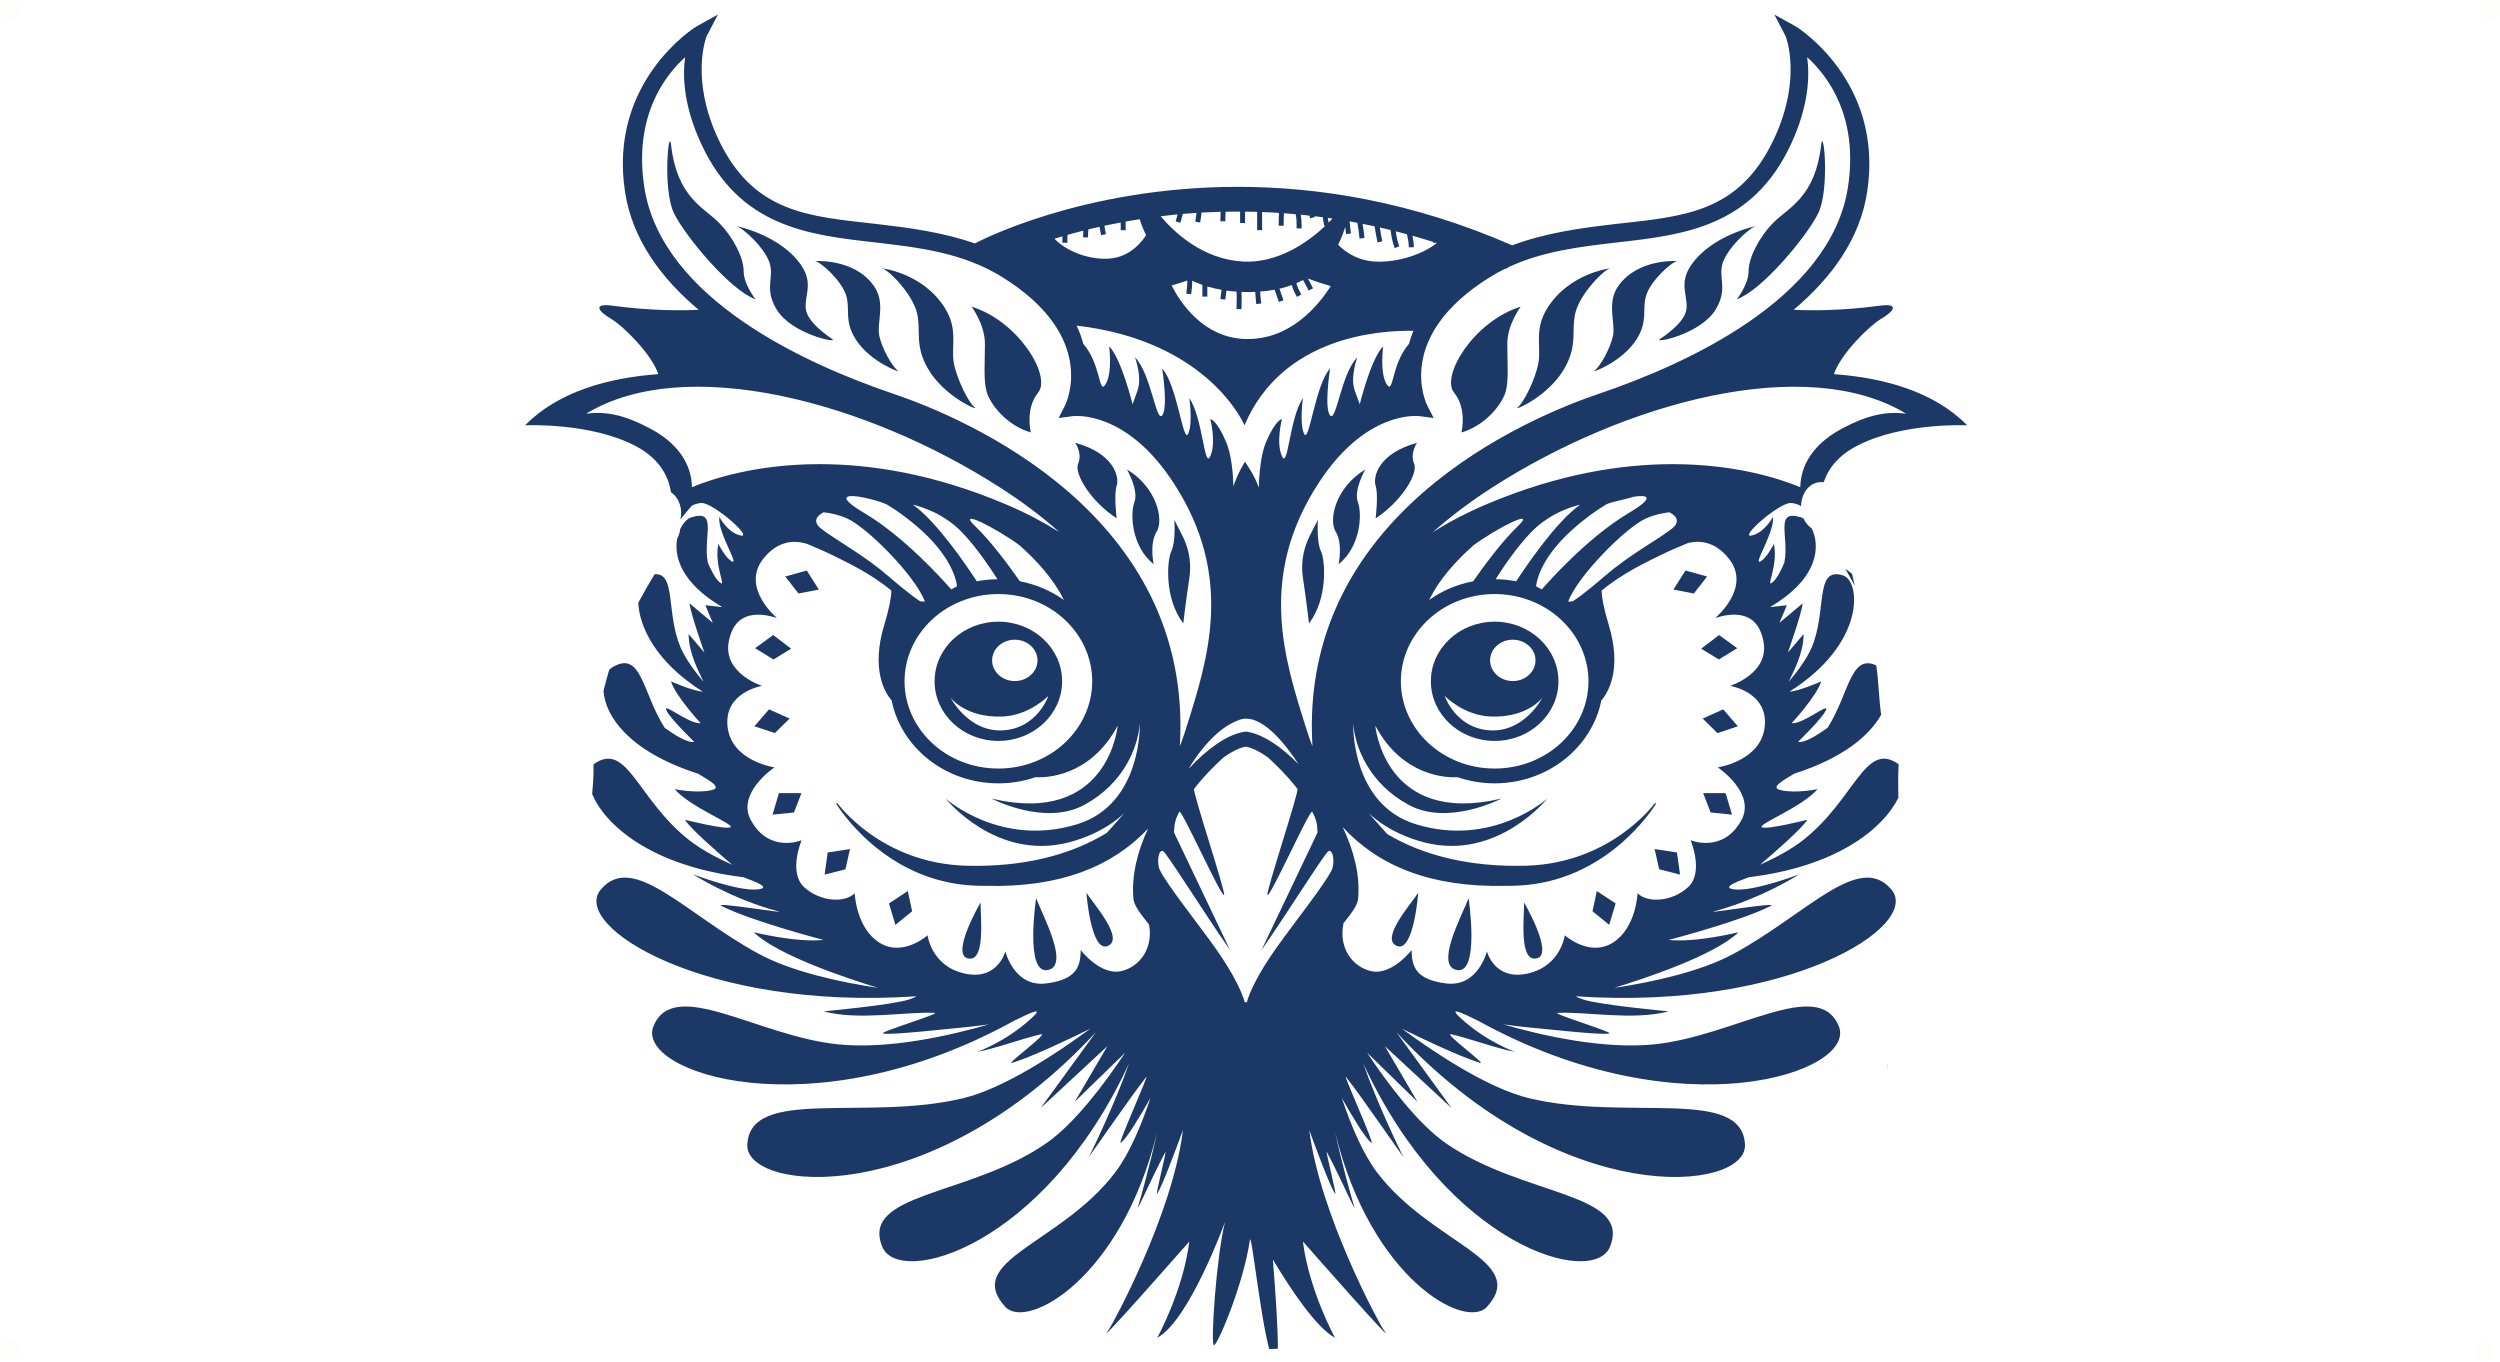 <?xml version="1.0" encoding="utf-8"?>
<!-- Generator: Adobe Illustrator 16.0.0, SVG Export Plug-In . SVG Version: 6.00 Build 0)  -->
<!DOCTYPE svg PUBLIC "-//W3C//DTD SVG 1.1//EN" "http://www.w3.org/Graphics/SVG/1.1/DTD/svg11.dtd">
<svg version="1.1" id="Layer_1" xmlns="http://www.w3.org/2000/svg" xmlns:xlink="http://www.w3.org/1999/xlink" x="0px" y="0px"
	 width="971.758px" height="529.592px" viewBox="0 0 971.758 529.592" enable-background="new 0 0 971.758 529.592"
	 xml:space="preserve">
<g>
	<path fill="#1C3866" d="M388.071,287.999c13.702,0,24.777-10.38,24.777-23.181c0-12.789-11.075-23.168-24.777-23.168
		c-13.71,0-24.791,10.379-24.791,23.168C363.28,277.619,374.361,287.999,388.071,287.999z M394.456,248.657
		c4.869,0,8.823,3.59,8.823,8.035c0,4.433-3.954,8.038-8.823,8.038c-4.867,0-8.82-3.605-8.82-8.038
		C385.635,252.247,389.588,248.657,394.456,248.657z M389.48,278.521c10.729-0.363,18.022-8.038,18.022-8.038
		s-4.224,12.646-17.655,13.407c-13.425,0.762-20.337-12.66-20.337-12.66S375.281,279.024,389.48,278.521z"/>
	<polygon fill="#1C3866" points="300.287,316.655 308.617,315.817 311.531,308.293 302.777,308.293 	"/>
	<polygon fill="#1C3866" points="330.389,330.032 321.726,331.36 320.518,339.961 328.627,337.89 	"/>
	<polygon fill="#1C3866" points="354.548,354.205 352.862,346.363 345.544,351.166 348.044,359.5 	"/>
	<polygon fill="#1C3866" points="306.913,279.305 298.91,275.726 293.237,282.307 301.18,284.947 	"/>
	<polygon fill="#1C3866" points="307.507,252.144 300.539,246.84 293.505,251.955 300.64,256.344 	"/>
	<polygon fill="#1C3866" points="313.596,221.753 305.232,224.096 310.37,230.702 318.282,229.161 	"/>
	<path fill="#1C3866" d="M376.146,372.506c6.974,1.749,4.996-15.429,4.996-21.687C381.142,350.82,369.481,370.83,376.146,372.506z"
		/>
	<path fill="#1C3866" d="M430.453,367.741c6.748-2.513-4.639-15.529-8.163-20.694C422.29,347.046,424.018,370.164,430.453,367.741z"
		/>
	<path fill="#1C3866" d="M407.007,377.091c9.04-1.224-1.353-20.542-4.271-27.923C402.737,349.168,398.354,378.25,407.007,377.091z"
		/>
	<path fill="#1C3866" d="M344.683,223.401c-0.171-0.18-0.354-0.36-0.547-0.517C343.498,222.321,343.794,222.616,344.683,223.401z"/>
	<path fill="#1C3866" d="M580.986,287.999c13.682,0,24.79-10.38,24.79-23.181c0-12.789-11.108-23.168-24.79-23.168
		c-13.704,0-24.8,10.379-24.8,23.168C556.186,277.619,567.282,287.999,580.986,287.999z M588.042,248.657
		c4.86,0,8.81,3.59,8.81,8.035c0,4.433-3.949,8.038-8.81,8.038c-4.888,0-8.834-3.605-8.834-8.038
		C579.208,252.247,583.154,248.657,588.042,248.657z M579.582,278.521c14.173,0.503,19.937-7.291,19.937-7.291
		s-6.901,13.422-20.329,12.66c-13.415-0.761-17.643-13.407-17.643-13.407S568.844,278.158,579.582,278.521z"/>
	<path fill="#1C3866" d="M624.917,222.884c-0.205,0.156-0.378,0.337-0.571,0.517C625.249,222.616,625.551,222.321,624.917,222.884z"
		/>
	<path fill="#1C3866" d="M356.396,121.496c1.725,6.918-0.975,12.208,4.002,21.3c6.352,11.515,20.73,17.271,18.432,15.529
		c-2.298-1.725-6.907-10.932-8.081-17.255c-1.133-6.32,1.81-12.901-3.441-21.299c-8.625-13.806-24.729-15.52-24.729-15.52
		C344.884,104.251,354.514,114.015,356.396,121.496z"/>
	<path fill="#1C3866" d="M328.973,115.056c1.528,5.435-0.88,9.595,3.582,16.757c5.618,9.026,18.418,13.559,16.392,12.196
		c-2.06-1.366-6.159-8.589-7.191-13.575c-1.011-4.972,2.626-12.687-2.071-19.293c-7.672-10.853-23.005-9.644-23.005-9.644
		C318.741,101.497,327.298,109.182,328.973,115.056z"/>
	<path fill="#1C3866" d="M299.38,103.032c1.246,5.61-2.181,9.411,2.432,17.164c5.833,9.777,24.126,13.305,21.772,11.682
		c-2.327-1.647-9.683-6.646-10.354-11.72c-0.676-5.102,3.127-9.865-1.821-17.088c-8.116-11.849-25.477-15.262-25.477-15.262
		C288.431,88.103,298.036,96.963,299.38,103.032z"/>
	<path fill="#1C3866" d="M293.678,116.335c0,0-4.615-5.771-4.615-10.946c0-5.169-4.03-13.215-9.759-18.97
		c-5.764-5.76-16.125-9.774-18.432-29.929c-0.903-8.065-3.419,17.269,1.146,26.489C266.642,92.174,283.891,112.881,293.678,116.335z
		"/>
	<path fill="#1C3866" d="M383.435,151.979c1.121,4.622,7.448,13.251,17.248,16.124c0,0-2.307-9.192,2.868-15.529
		c5.164-6.323-7.459-27.61-25.886-33.37c0,0,5.176,6.904,5.176,14.399C382.841,141.071,382.265,147.394,383.435,151.979z"/>
	<path fill="#1C3866" d="M440.96,195.135c-1.725,4.622-1.157,17.27,7.472,24.184c0,0-1.739-8.059,1.169-12.656
		c2.858-4.599,0-17.273-11.534-24.164C438.067,182.499,442.679,190.547,440.96,195.135z"/>
	<path fill="#1C3866" d="M419.093,180.182c-1.715,4.042,5.178,14.953,14.959,21.291c0,0-1.153-9.208,0-12.662
		c1.159-3.449-1.141-12.66-16.124-16.677C417.928,172.134,420.811,176.151,419.093,180.182z"/>
	<path fill="#1C3866" d="M462.254,225.05c1.146-7.471-0.599-13.227-3.472-18.388l-2.299-4.599c0,0,0.574,8.614-1.138,12.079
		c-1.726,3.437-2.887,18.402,4.598,28.177C459.944,242.32,461.088,232.545,462.254,225.05z"/>
	<polygon fill="#1C3866" points="664.93,315.817 673.254,316.655 670.746,308.293 662.02,308.293 	"/>
	<polygon fill="#1C3866" points="653.045,339.961 651.826,331.36 643.163,330.032 644.912,337.89 	"/>
	<polygon fill="#1C3866" points="627.996,351.166 620.688,346.363 619.007,354.205 625.506,359.5 	"/>
	<polygon fill="#1C3866" points="661.841,279.305 667.557,284.947 675.501,282.307 669.81,275.726 	"/>
	<polygon fill="#1C3866" points="668.11,256.344 675.251,251.955 668.214,246.84 661.253,252.144 	"/>
	<polygon fill="#1C3866" points="663.556,224.096 655.14,221.753 650.454,229.161 658.387,230.702 	"/>
	<path fill="#1C3866" d="M597.425,372.506c6.66-1.677-4.999-21.687-4.999-21.687C592.426,357.078,590.433,374.255,597.425,372.506z"
		/>
	<path fill="#1C3866" d="M543.093,367.741c6.455,2.423,8.184-20.694,8.184-20.694C547.734,352.211,536.354,365.228,543.093,367.741z
		"/>
	<path fill="#1C3866" d="M566.555,377.091c8.663,1.158,4.292-27.923,4.292-27.923C567.914,356.549,557.532,375.868,566.555,377.091z
		"/>
	<path fill="#1C3866" d="M589.937,158.326c-2.299,1.741,12.072-4.015,18.399-15.529c5.009-9.092,2.307-14.382,4.052-21.3
		c1.855-7.481,11.495-17.245,13.781-17.245c0,0-16.094,1.714-24.721,15.52c-5.255,8.398-2.299,14.979-3.457,21.299
		C596.838,147.394,592.225,156.601,589.937,158.326z"/>
	<path fill="#1C3866" d="M626.989,130.435c-1.017,4.986-5.123,12.208-7.156,13.575c-2.055,1.363,10.725-3.17,16.369-12.196
		c4.444-7.162,2.054-11.322,3.6-16.757c1.66-5.875,10.225-13.559,12.255-13.559c0,0-15.336-1.208-23.004,9.644
		C624.389,117.748,627.996,125.463,626.989,130.435z"/>
	<path fill="#1C3866" d="M655.532,120.158c-0.667,5.074-8.019,10.073-10.376,11.72c-2.328,1.623,15.969-1.905,21.796-11.682
		c4.599-7.753,1.192-11.553,2.435-17.164c1.352-6.069,10.929-14.929,13.419-15.225c0,0-17.334,3.413-25.468,15.262
		C652.406,110.293,656.2,115.056,655.532,120.158z"/>
	<path fill="#1C3866" d="M675.085,116.335c9.771-3.454,27.035-24.161,31.63-33.356c4.615-9.22,2.086-34.554,1.151-26.489
		c-2.284,20.155-12.668,24.169-18.409,29.929c-5.75,5.755-9.771,13.801-9.771,18.97
		C679.687,110.564,675.085,116.335,675.085,116.335z"/>
	<path fill="#1C3866" d="M568.079,168.103c9.766-2.873,16.088-11.502,17.247-16.124c1.158-4.585,0.567-10.908,0.567-18.376
		c0-7.495,5.202-14.399,5.202-14.399c-18.424,5.76-31.088,27.047-25.912,33.37C570.359,158.911,568.079,168.103,568.079,168.103z"/>
	<path fill="#1C3866" d="M519.177,206.663c2.858,4.598,1.138,12.656,1.138,12.656c8.63-6.914,9.227-19.562,7.488-24.184
		c-1.742-4.588,2.88-12.637,2.88-12.637C519.177,189.389,516.298,202.064,519.177,206.663z"/>
	<path fill="#1C3866" d="M534.714,188.811c1.134,3.454,0,12.662,0,12.662c9.767-6.338,16.685-17.249,14.936-21.291
		c-1.712-4.031,1.162-8.048,1.162-8.048C535.848,176.151,533.577,185.362,534.714,188.811z"/>
	<path fill="#1C3866" d="M512.267,202.064l-2.334,4.599c-2.838,5.161-4.572,10.917-3.422,18.388
		c1.156,7.495,2.301,17.27,2.301,17.27c7.461-9.774,6.314-24.74,4.599-28.177C511.693,210.678,512.267,202.064,512.267,202.064z"/>
	<path fill="#1C3866" d="M731.169,554.267c0,0-0.528-0.488-1.377-1.3C730.281,553.572,730.75,553.969,731.169,554.267z"/>
	<path fill="#1C3866" d="M719.903,223.055c-0.788-0.685-1.675-1.325-2.616-1.935c1.189,2.09,2.446,4.304,3.689,6.634
		C720.635,226.171,720.273,224.613,719.903,223.055z"/>
	<path fill="#1C3866" d="M247.285,173.486c9.743,5.192,12.745,12.531,13.504,17.821l0,0c3.361,2.266,4.591,6.735,3.678,10.6
		c0.143-0.18,0.295-0.396,0.438-0.562c1.565-1.961,2.847-3.428,3.702-4.42c0.173-0.169,0.295-0.285,0.417-0.438
		c1.312-0.591,2.611-0.968,3.711-0.968c4.695,0,20.231,13.731,15.151,12.634c-5.044-1.067-8.279-7.223-8.279-7.223
		c-0.741,5.806,7.569,18.401,5.046,17.359c-2.529-1.094-5.424-6.877-5.424-6.877c-1.799,8.667,3.613,17.693,0.378,14.811
		c-1.631-1.443-3.247-4.65-4.464-7.523c-2.003-10.197,4.135-21.013-6.588-17.563c-1.351,0.425-3.026,2.099-4.183,4.607
		c-0.099,1.177-0.474,2.374-1.143,3.595c-1.313,6.943,1.532,17.207,17.434,26.593l0.019,0.055l-6.507-0.736l2.881,6.85l-9.023-7.569
		c0.378,3.967,5.783,19.123,5.783,19.123l-6.137-7.188c0,7.445,3.909,14.41,5.787,18.56c-3.407-4.071-7.061-9.03-8.897-13.319
		c-5.743-13.39-1.66-29.205-10.133-28.484c-2.191,3.62-4.32,7.327-6.338,11.088c0.458,9.273,6.651,22.911,25.064,34.526
		c-3.738-0.166-12.346-3.98-12.346-3.98c1.802,5.784,11.56,16.267,11.56,16.267c-4.697,0.348-14.81-8.319-13.363-5.062
		c1.416,3.245,10.844,12.275,10.844,12.275c-2.455,0.591-7.512-2.563-11.475-5.423c-8.76-13.573-8.876-30.509-20.444-23.491
		c-0.374,0.27-0.769,0.582-1.122,0.954c-0.849,2.74-1.608,5.513-2.23,8.294c0.7,9.377,9.417,23.296,36.751,32.065
		c5.036,3.002,9.234,5.409,5.381,6.36c-5.783,1.456-14.448-0.358-14.448-0.358c5.764,6.875,23.471,13.728,21.65,14.809
		c-1.796,1.097-17.687-2.897-17.687-2.897c2.129,3.464,12.896,12.814,18.396,17.514c-5.691-2.573-11.984-5.871-16.711-9.58
		c-20.148-15.842-24.003-38.402-36.785-29.786c-0.154,0.075-0.269,0.217-0.418,0.322c0.064,3.848-0.181,7.688-0.544,11.513
		c4.843,11.705,22.469,27.945,58.866,32.361c5.887,2.176,10.164,4.045,5.835,4.676c-7.572,1.08-25.552-5.848-25.552-5.848
		s14.773,9.546,33.261,14.449c3.623,0.992-25.504-3.823-22.189-2.15c11.729,5.951,39.746,13.238,39.746,13.238
		c-10.829,1.098-27.171-3.012-27.171-3.012c9.356,9.08,36.945,18.155,48.37,21.646c-14.845-2.237-33.626-6.282-46.567-13.325
		c-28.513-15.533-48.769-39.771-61.247-24.883c-11.861,14.151,40.179,47.083,122.532,41.479c0.041,0.208-0.72,0.581-2.645,1.224
		c-6.47,2.167-33.272,4.625-33.272,4.625c13.551,3.685,32.653,0,43.144,0.605c2.656,0.169-22.081,7.612-20.043,8.01
		c3.253,0.684,24.018-1.711,32.044-2.447c3.866-0.371,7.045-0.811,9.144-1.108c-15.582,4.507-39.211,9.792-58.878,7.753
		c-31.254-3.284-63.631-26.424-71.54-7.029c-7.257,17.78,61.128,41.479,140.129-2.099c7.109-3.528,11.876-5.591,6.711-0.917
		c-10.137,9.248-20.934,12.942-20.934,12.942c6.621-1.104,16.417-4.827,24.636-6.785c3.688-0.876-14.143,12.051-11.09,11.102
		c8.353-2.629,22.769-9.543,30.314-13.265c-12.33,9.08-33.193,23.092-49.283,26.978c-37.953,9.183-83.033-4.649-84.011,18.121
		c-0.771,18.183,70.974,25.898,135.479-43.72l-21.409,29.412l25.878-23.993l-12.64,21.559l19.581-19.046
		c-7.856,11.81-19.612,27.598-30.792,35.286c-29.729,20.565-72.216,19.034-63.624,40.167c6.419,15.812,62.976,0.116,95.916-71.318
		c-4.972,14.514-14.624,34.655-15.535,36.159c-1.78,2.976,16.032-23.102,22.186-30.804c1.535-1.931-11.466,26.761-9.853,25.578
		c2.401-1.827,7.683-10.65,11.546-17.516c-3.521,10.534-8.143,21.621-13.709,28.964c-21.12,27.827-59.291,34.141-42.722,52.295
		c8.272,9.067,45.017-10.711,58.962-67.748c-2.775,12.901-6.555,26.065-6.993,27.404c-2.242,6.862,4.083-8.242,10.154-19.705
		c1.035-1.941-4.133,17.604-3.069,16.033c1.942-2.924,7.61-18.195,9.98-24.673c-3.975,32.694-27.421,75.619-28.703,77.331
		c-7.613,10.147,31.188-34.062,31.188-34.062c-2.396,19.187-12.474,37.424-12.474,37.424c12.474-6.71,26.384-45.113,26.384-45.113
		c-3.357,12.966-5.766,47.996-4.337,47.996c1.478,0,11.541-24.003,13.948-40.785c0.567-4.001,3.973,29.158,7.545,42.293
		c1.122-0.05,2.224-0.088,3.336-0.129c0.085-6.85-0.727-19.703-1.922-34.683c6.901,11.565,16.81,26.468,24.155,30.421
		c0,0-10.068-18.237-12.477-37.424c0,0,38.799,44.209,31.196,34.062c-1.302-1.712-24.72-44.637-28.711-77.331
		c2.343,6.478,8.009,21.749,9.98,24.673c1.07,1.571-4.121-17.975-3.076-16.033c6.089,11.463,12.412,26.567,10.149,19.705
		c-0.429-1.339-4.204-14.503-6.998-27.404c13.947,57.037,50.669,76.815,58.969,67.748c16.575-18.154-21.596-24.468-42.716-52.295
		c-5.549-7.343-10.177-18.43-13.705-28.964c3.867,6.865,9.135,15.688,11.55,17.516c1.604,1.183-11.404-27.509-9.873-25.578
		c6.181,7.702,23.956,33.779,22.189,30.804c-0.899-1.504-10.54-21.646-15.52-36.159c32.917,71.435,89.479,87.131,95.904,71.318
		c8.591-21.133-33.899-19.602-63.649-40.167c-11.121-7.688-22.882-23.477-30.75-35.286l19.547,19.046l-12.617-21.559l25.869,23.993
		l-21.378-29.412c64.498,69.618,136.231,61.902,135.466,43.72c-0.987-22.771-46.063-8.938-84.023-18.121
		c-16.073-3.886-36.977-17.897-49.289-26.978c7.549,3.722,21.962,10.636,30.316,13.265c3.056,0.949-14.776-11.978-11.092-11.102
		c8.235,1.958,18.035,5.681,24.645,6.785c0,0-10.775-3.694-20.93-12.942c-5.139-4.674-0.415-2.611,6.697,0.917
		c79.005,43.578,147.405,19.879,140.15,2.099c-7.949-19.395-40.308,3.745-71.561,7.029c-19.633,2.039-43.272-3.246-58.887-7.753
		c2.105,0.298,5.286,0.737,9.168,1.108c8.004,0.736,28.777,3.131,32.043,2.447c2.047-0.397-22.717-7.841-20.038-8.01
		c10.474-0.605,29.563,3.079,43.126-0.605c0,0-26.805-2.458-33.283-4.625c-1.905-0.643-2.691-1.016-2.619-1.224
		c82.337,5.604,134.373-27.327,122.508-41.479c-12.463-14.889-32.721,9.35-61.223,24.883c-12.961,7.043-31.729,11.088-46.584,13.325
		c11.435-3.49,39.014-12.565,48.39-21.646c0,0-16.347,4.109-27.188,3.012c0,0,28.041-7.287,39.737-13.238
		c3.331-1.673-25.792,3.143-22.169,2.15c18.474-4.903,33.257-14.449,33.257-14.449s-17.985,6.928-25.545,5.848
		c-4.333-0.631-0.064-2.5,5.821-4.676c34.893-4.235,52.512-19.304,58.19-30.881c-0.104-4.341-0.125-8.681,0.121-13.007
		c-0.134-0.104-0.258-0.233-0.399-0.309c-12.785-8.616-16.63,13.944-36.786,29.786c-4.73,3.709-11.003,7.007-16.711,9.557
		c5.507-4.676,16.266-14.026,18.392-17.49c0,0-15.896,3.994-17.686,2.897c-1.811-1.081,15.883-7.934,21.659-14.809
		c0,0-8.673,1.814-14.443,0.358c-3.854-0.951,0.331-3.358,5.362-6.36c19.334-6.208,29.352-14.977,33.808-22.896
		c-0.896-6.36-0.968-12.904-1.901-19.188c-10.104-4.713-10.605,11.306-18.936,24.262c-3.992,2.859-9.042,6.014-11.462,5.423
		c0,0,9.368-9.03,10.819-12.275c1.453-3.258-8.666,5.409-13.336,5.062c0,0,9.743-10.482,11.52-16.267c0,0-8.609,3.814-12.339,3.98
		c29.838-18.8,27.597-42.986,20.907-45.136c-11.337-3.671-6.147,13.588-12.302,28.006c-1.816,4.289-5.494,9.248-8.914,13.319
		c1.896-4.149,5.798-11.114,5.798-18.56l-6.129,7.188c0,0,5.404-15.156,5.765-19.123l-9.03,7.569l2.894-6.85l-6.496,0.736
		l0.014-0.055c19.238-11.355,19.374-23.992,16.147-30.522c-1.457-1.066-2.492-2.367-3.191-3.848
		c-0.258-0.194-0.554-0.36-0.847-0.425c-10.73-3.449-4.587,7.353-6.611,17.563c-1.208,2.873-2.806,6.08-4.429,7.523
		c-3.253,2.883,2.164-6.144,0.374-14.811c0,0-2.91,5.783-5.428,6.877c-2.547,1.042,5.767-11.554,5.054-17.359
		c0,0-3.253,6.155-8.306,7.223c-5.055,1.098,10.47-12.634,15.177-12.634c1.109,0,2.363,0.377,3.702,0.968
		c0.101,0.144,0.213,0.269,0.346,0.387c0.02-5.152,3.405-10.072,8.799-9.427c1.547-4.649,5.054-9.971,12.592-13.961
		c17.655-9.414,43.194-8.164,43.194-8.164c-12.919-13.162-32.51-18.495-51.796-19.887c2.571-7.838,13.753-18.813,18.3-21.48
		c5.132-2.998,7.248-6.143-0.428-5.134c-15.406,2.072-27.537,1.904-33.525,1.592c14.57-12.27,25.742-27.388,28.558-45.805
		c6.646-43.075-27.378-64.144-27.715-64.314l-8.362-4.635l4.416,8.476c0.068,0.14,6.382,16.186-4.312,39.367
		c-13.608,29.478-35.424,30.571-61.914,33.583c-12.789,1.471-26.953,3.338-40.096,8.282
		c-39.006-17.051-75.453-22.743-106.602-22.743c-61.094,0.014-101.67,21.701-102.094,21.917l0.077,0.156
		c-12.632-4.44-26.111-6.208-38.292-7.613c-26.509-3.012-48.312-4.106-61.921-33.583c-10.697-23.181-4.374-39.227-4.315-39.367
		l4.419-8.476l-8.379,4.635c-0.306,0.17-34.36,21.239-27.719,64.314c2.812,18.417,14.006,33.536,28.603,45.805
		c-6.016,0.312-18.149,0.48-33.539-1.592c-7.703-1.009-5.57,2.136-0.438,5.134c4.539,2.667,15.71,13.643,18.31,21.48
		c-19.302,1.392-38.881,6.725-51.805,19.887C204.095,165.322,229.622,164.072,247.285,173.486z M435.904,377.463
		c-8.15,1.906-15.841-8.18-15.841-8.18c0,6.724-1.921,11.539-13.445,12.982c-12.455,1.546-15.837-12.489-15.837-12.489
		s-2.884,11.524-15.84,8.638c-12.959-2.869-14.386-14.861-14.386-14.861s-9.605,8.606-18.725,2.86
		c-9.122-5.742-9.601-19.2-9.601-19.2c-3.824,3.851-13.438,3.372-19.676-2.398c-6.231-5.756-0.963-18.233-0.963-18.233
		s-12.469,5.295-19.671-7.678c-5.887-10.597,9.124-20.627,9.124-20.627s-16.811-2.409-18.241-15.854
		c-1.455-13.434,13.432-15.828,13.432-15.828s-15.335-4.819-12.951-17.283c2.396-12.49,12.469-11.048,18.722-9.118
		c0,0-14.223-11.757-5.294-23.038c6.058-7.635,12.925-7.031,16.885-5.78c0.761,0.292,1.657,0.669,2.632,1.094
		c0.418,0.221,0.652,0.359,0.652,0.359l-0.1-0.129c2.282,0.968,4.837,2.126,6.971,3.168c4.912,2.459,14.52,6.84,22.738,13.703
		c-0.066,3.026-0.931,7.21-2.76,13.315c-5.285,17.448,0.295,26.401,2.859,29.4c3.734,18.431,20.992,32.185,41.481,32.208
		c5.051,0,9.917-0.85,14.423-2.392c3.457,0.203,21.178,0.187,31.964-20.042c0,0-3.435,39.175-49.026,28.346
		c0,0,20.58,10.829,35.996,2.473c15.451-8.318,20.922-22.486,21.621-31.655c0,0,1.036,31.36-24.356,39.163
		c-29.829,9.166-51.099-9.98-51.099-9.98s19.415,24.261,47.676,17.078c14.745-3.763,21.938-11.668,21.938-11.668
		s-3.188,3.799-7.019,7.957c-14.464,8.822-32.938,13.305-54.534,12.737c-33.233-0.901-50.025-24.147-50.19-24.393l-0.423,0.298
		c0.74,1.079,18.715,30.484,54.131,31.845c1.311,0.064,2.632,0.064,3.939,0.064c29.247,0.751,49.318-7.597,63.143-22.214
		c-4.051,8.704-6.51,18.187-5.668,27.288c0.193,2.319,2.163,5.192,6.065,9.943C448.353,368.564,443.052,375.762,435.904,377.463z
		 M396.427,225.942c-3.965-5.668-11.142-15.457-17.372-21.42c-7.693-7.315,8.349,0.876,17.179,7.39
		c7.058,6.234,13.483,13.473,17.313,21.304C408.58,229.672,402.761,227.16,396.427,225.942z M424.554,264.818L424.554,264.818
		c-0.043,18.598-16.22,33.906-36.483,33.921c-20.31-0.015-36.461-15.323-36.473-33.921c0.012-18.582,16.163-33.895,36.473-33.908
		C408.359,230.923,424.511,246.236,424.554,264.818z M387.704,225.139c-2.731,0.04-5.42,0.312-8.018,0.812
		c-3.888-5.991-15.568-23.231-24.802-29.749c0,0,10.827,2.076,19.181,10.83C379.673,212.931,384.888,220.698,387.704,225.139z
		 M358.225,206.196c13.327,12.094,13.749,21.688,13.749,21.688s-1.277,0.775-2.242,1.213c-3.405-3.917-18.247-20.428-33.6-29.57
		c-10.637-6.312-7.59-7.261-2.246-6.465c3.495,0.512,8.261,1.921,10.154,2.73c0.205,0.064,0.348,0.129,0.521,0.203
		C348.405,198.278,353.091,201.561,358.225,206.196z M329.449,201.612c7.41,3.334,26.207,21.944,30.059,32.223
		c-0.438,0.026-1.047,0-1.854-0.129c-4.263-2.796-10.626-8.229-12.97-10.305l0.322,0.372c-8.092-7.361-21.622-14.782-25.976-18.401
		c-3.788-3.17-0.615-5.355,1.121-6.246C322.874,199.42,326.127,200.104,329.449,201.612z M517.578,338.315
		c-3.039,6.011-14.582,20.438-21.666,30.429c-7.088,9.993-10.43,17.517-11.258,20.824h-0.822
		c-0.846-3.308-4.178-10.831-11.255-20.824c-7.09-9.991-18.646-24.418-21.68-30.429c-1.321-2.618-0.801-8.024,1.128-7.55
		c1.202,0.297,16.495,24.843,26.102,38.519l-21.789-45.718c0.193-3.23,0.31-4.762,2.071-8.034
		c0.755-1.431,16.498,33.729,17.409,32.354c0.685-0.995-12.375-40.311-11.683-41.238c4.061-5.267,8.718-9.776,11.55-12.311
		c3.224-2.269,6.163-3.711,8.555-4.112c2.373,0.401,5.324,1.844,8.531,4.112c2.819,2.534,7.477,7.044,11.545,12.311
		c0.714,0.928-12.354,40.243-11.662,41.238c0.906,1.375,16.639-33.784,17.404-32.354c1.77,3.272,1.886,4.804,2.08,8.034
		l-21.782,45.718c9.593-13.676,24.892-38.222,26.107-38.519C518.376,330.291,518.879,335.697,517.578,338.315z M461.808,168.685
		c-1.904,3.836-4.319-19.192-10.062-25.451c0,0,2.391,15.363,0,18.25c-2.391,2.883-4.326-16.332-10.575-22.562
		c0,0,2.894,7.676,0.962,12.956c-1.906,5.267-1.906,5.267-1.906,5.267s-4.322-17.762-9.114-22.539c0,0,1.434,10.547-1.453,14.888
		c-2.634,3.966-1.664-7.919-8.579-15.825c-0.591-2.268-1.433-4.662-2.59-7.094c51.602,5.973,65.247,38.748,65.247,38.748
		c14.646-34.504,52.305-36.972,65.645-36.728c-0.72,1.725-1.286,3.426-1.714,5.074c-6.919,7.906-5.91,19.791-8.589,15.825
		c-2.87-4.341-1.423-14.888-1.423-14.888c-4.799,4.777-9.111,22.539-9.111,22.539s0,0-1.933-5.267
		c-1.916-5.28,0.976-12.956,0.976-12.956c-6.268,6.23-8.173,25.445-10.584,22.562c-2.388-2.887,0-18.25,0-18.25
		c-5.749,6.259-8.136,29.287-10.054,25.451c-1.947-3.84-0.49-13.938-0.49-13.938c-5.282,7.714-5.77,27.87-8.163,22.566
		c-2.398-5.282,0-14.4,0-14.4s-2.398,0-6.264,9.118c-1.898,4.585-2.612,12.012-2.733,17.524c-1.656-4.853-4.985-9.488-5.253-9.875
		c-0.027-0.181-0.045-0.323-0.045-0.323s-3.002,4.686-4.548,9.672c-0.179-5.461-0.909-12.579-2.757-16.998
		c-3.844-9.118-6.252-9.118-6.252-9.118s2.408,9.118,0,14.4c-2.375,5.304-2.867-14.853-8.145-22.566
		C462.3,154.748,463.728,164.845,461.808,168.685z M463.007,114.375c0.207-1.417,0.414-3.22,0.414-4.932l-0.021-0.322
		c1.242,0.577,2.596,1.111,3.974,1.624v4.556h1.922c0-1.375,0-2.665,0-3.952c1.735,0.503,3.584,0.967,5.537,1.3
		c-0.133,1.171-0.285,2.356-0.474,3.569l1.905,0.245c0.162-1.163,0.341-2.333,0.475-3.505c1.258,0.152,2.535,0.31,3.91,0.401
		c0.054,0.72,0.068,1.415,0.068,2.162c0,1.468-0.079,3.064-0.079,4.646h1.929c0-1.517,0.079-3.086,0.079-4.646
		c0-0.718-0.031-1.392-0.079-2.074c0.562,0,1.111,0.079,1.719,0.079c1.229,0.027,2.455,0,3.634-0.079
		c0.105,1.508,0.187,3.039,0.391,4.741l1.923-0.221c-0.2-1.633-0.3-3.141-0.401-4.635c1.978-0.143,3.856-0.374,5.604-0.735
		c0.532,1.637,1.086,3.244,1.66,4.779l1.79-0.669c-0.533-1.429-1.062-2.964-1.559-4.483c1.707-0.373,3.31-0.863,4.785-1.429
		c0.477,1.637,1.191,3.155,2.028,4.635l1.677-0.964c-0.849-1.471-1.502-2.91-1.902-4.378c0.897-0.391,1.769-0.801,2.596-1.226
		c0.784,1.342,1.456,2.694,2.146,4.071l1.723-0.838c-0.627-1.277-1.282-2.55-2.003-3.824c3.091,1.171,6.073,2.151,8.878,2.934
		c-4.51,7.164-15.537,21.047-33.152,20.571c-16.232-0.443-25.201-13.964-28.706-20.814c1.963-0.568,3.974-1.182,6.093-1.918
		l0.014,0.4c0,1.573-0.208,3.271-0.387,4.687L463.007,114.375z M481.828,279.771c8.206-2.833,17.711,9.262,22.985,17.347
		c-6.905-7.047-13.744-11.465-19.307-12.531c0,0-0.842-0.218-1.267-0.18c-0.436-0.038-1.254,0.18-1.254,0.18
		c-6.058,1.172-13.533,6.221-21.008,14.318C464.514,294.605,472.078,283.106,481.828,279.771z M685.463,249.312
		c2.408,12.464-12.959,17.283-12.959,17.283s14.885,2.395,13.452,15.828c-1.434,13.444-18.244,15.854-18.244,15.854
		s15.01,10.03,9.125,20.627c-7.193,12.973-19.704,7.678-19.704,7.678s5.292,12.478-0.934,18.233
		c-6.234,5.771-15.835,6.249-19.679,2.398c0,0-0.484,13.458-9.588,19.2c-9.104,5.746-18.712-2.86-18.712-2.86
		s-1.447,11.992-14.417,14.861c-12.962,2.887-15.835-8.638-15.835-8.638s-3.389,14.035-15.847,12.489
		c-11.513-1.443-13.41-6.259-13.41-12.982c0,0-7.716,10.086-15.855,8.18c-7.287-1.725-12.623-9.169-10.637-18.585
		c3.657-4.494,5.461-7.264,5.686-9.479c0.859-9.336-1.771-19.019-5.991-27.902c13.828,14.986,34.049,23.59,63.743,22.828
		c1.29,0,2.603,0,3.913-0.064c35.426-1.36,53.415-30.766,54.155-31.845l-0.438-0.298c-0.152,0.245-16.993,23.491-50.199,24.393
		c-21.222,0.567-39.489-3.736-53.852-12.301c-3.983-4.35-7.409-8.394-7.409-8.394s7.213,7.905,21.945,11.668
		c28.262,7.183,47.676-17.078,47.676-17.078s-21.282,19.146-51.088,9.98c-25.396-7.803-24.354-39.163-24.354-39.163
		c0.683,9.169,6.168,23.337,21.602,31.655c15.438,8.356,36.005-2.473,36.005-2.473c-45.602,10.829-49.018-28.346-49.018-28.346
		c10.77,20.229,28.462,20.245,31.946,20.042c4.526,1.542,9.384,2.392,14.437,2.392c20.508-0.011,37.74-13.777,41.473-32.208
		c2.562-2.985,8.16-11.911,2.873-29.4c-1.862-6.105-2.68-10.289-2.761-13.315c8.233-6.863,17.829-11.244,22.736-13.703
		c3.534-1.778,8.357-3.746,10.823-4.791c4.041-1.017,10.354-0.952,15.916,6.079c8.938,11.281-5.287,23.038-5.287,23.038
		C672.993,238.264,683.096,236.822,685.463,249.312z M611.383,233.706c-0.772,0.129-1.409,0.155-1.834,0.129
		c3.843-10.278,22.645-28.889,30.058-32.223c3.322-1.508,6.574-2.191,9.278-2.486c1.745,0.891,4.911,3.076,1.141,6.246
		c-4.375,3.619-17.884,11.04-25.986,18.401l0.306-0.372C622.026,225.476,615.671,230.91,611.383,233.706z M632.92,199.526
		c-15.348,9.143-30.19,25.653-33.618,29.57c-0.957-0.438-2.206-1.213-2.206-1.213s0.403-9.594,13.74-21.688
		c5.124-4.635,9.811-7.918,13.652-10.201c0.158-0.074,0.302-0.139,0.508-0.203c1.835-0.799,8.764-2.127,9.774-2.666
		C640.354,192.211,643.818,193.061,632.92,199.526z M589.349,225.951c-2.58-0.499-5.26-0.771-7.997-0.812
		c2.806-4.441,8.027-12.208,13.654-18.107c8.334-8.754,19.165-10.83,19.165-10.83C604.944,202.719,593.251,219.959,589.349,225.951z
		 M589.991,204.522c-6.224,5.963-13.403,15.752-17.363,21.42c-6.338,1.207-12.15,3.73-17.123,7.273
		c3.814-7.831,10.226-15.069,17.316-21.304C581.647,205.398,597.671,197.207,589.991,204.522z M580.978,230.91
		c20.288,0.014,36.446,15.326,36.47,33.908c-0.023,18.598-16.182,33.906-36.47,33.921c-20.284-0.015-36.433-15.323-36.463-33.921
		C544.545,246.236,560.694,230.923,580.978,230.91z M740.886,160.789c-7.753-0.965-14.847,0.46-24.926,5.82
		c-13.506,7.21-16.097,16.767-16.176,22.771c-7.919-3.287-25.226-8.966-49.633-8.966c-19.83,0-44.274,3.735-72.205,15.534
		c-7.896,3.344-14.836,7.005-20.961,10.908l-0.032,0.009c6.566-5.83,14.189-11.665,23.046-17.356
		C631.934,156.125,702.207,137.31,740.886,160.789z M579.324,107.613c1.823-1.121,3.674-2.149,5.557-3.077
		c0.41,0.167,1.816-0.861,1.816-0.861c13.401-6.145,27.898-7.819,42.017-9.452c25.84-2.938,52.577-5.991,67.554-38.405
		c6.859-14.875,7.185-26.37,6.188-33.583c7.972,7.237,20.06,23.104,15.852,50.509c-6.724,43.643-63.434,69.011-96.627,80.256
		c-28.119,9.515-117.022,46.939-111.524,137.072c-0.694-1.711-1.343-3.501-1.898-5.305l-0.35-1.084
		c-8.872-27.854-18.93-59.429,4.481-95.681c18.481-28.619,38.589-26.337,39.436-26.235l5.434,0.724l-2.483-4.884
		C554.231,156.525,541.9,130.782,579.324,107.613z M522.872,88.206c0.103,0.917,0.201,1.853,0.344,2.784l1.886-0.23
		c-0.178-1.6-0.396-3.172-0.503-4.714c0.998,0.193,2.014,0.383,3.012,0.567c0.394,1.943,0.618,3.926,0.845,6.113l1.893-0.217
		c-0.194-1.893-0.37-3.719-0.696-5.499c1.535,0.295,3.09,0.631,4.653,0.978c0.348,2.048,0.655,4.133,1.143,6.223l1.855-0.401
		c-0.373-1.763-0.676-3.565-0.972-5.396c1.379,0.336,2.774,0.672,4.181,1.005c0.292,2.292,0.71,4.635,1.596,7.019l1.793-0.683
		c-0.713-1.918-1.106-3.851-1.357-5.848c1.433,0.387,2.872,0.751,4.347,1.159c0.4,1.725,0.719,3.518,0.719,5.046h1.94
		c0-1.464-0.237-2.985-0.541-4.477c2.66,0.747,5.326,1.531,8.029,2.391v0.322h1.09l0.344,0.133
		c-6.401,5.073-16.757,7.763-24.575,7.145c-7.372-0.581-12.026-4.663-13.767-6.527C521.417,92.623,522.275,90.243,522.872,88.206z
		 M517.948,84.962c-0.427,0.493-0.944,0.992-1.493,1.545c-0.13-0.618-0.259-1.209-0.314-1.804
		C516.759,84.809,517.347,84.856,517.948,84.962z M457.741,83.339c-0.252,0.889-0.474,1.816-0.786,2.679l1.814,0.594
		c0.422-1.189,0.707-2.371,1.006-3.467c1.729-0.129,3.514-0.269,5.293-0.398c-0.107,1.196-0.295,2.354-0.457,3.427l1.904,0.333
		c0.193-1.186,0.373-2.51,0.514-3.892c2.424-0.126,4.917-0.218,7.427-0.292c-0.072,1.233-0.096,2.486-0.101,3.672h1.931
		c0-1.291,0.027-2.513,0.103-3.699c1.585-0.051,3.169-0.051,4.801-0.051c0.293,0,0.57,0,0.847,0v4.441h1.911
		c0-1.412,0-2.934,0-4.415c1.56,0.024,3.131,0.024,4.714,0.075v7.135h1.925c-0.013-2.357-0.013-4.714-0.013-7.057
		c2.17,0.064,4.368,0.19,6.561,0.323c-0.102,1.712-0.102,3.427-0.102,4.996h1.934c0-1.569,0-3.257,0.101-4.867
		c1.481,0.102,3.019,0.231,4.554,0.384c0.393,1.678,0.393,3.464,0.393,5.529h1.931c0-1.831-0.037-3.61-0.359-5.358
		c1.121,0.115,2.228,0.244,3.386,0.396c0.084,0.35,0.221,0.734,0.323,1.07l1.839-0.604l-0.088-0.271
		c1.057,0.132,2.093,0.285,3.149,0.438c0.077,1.134,0.277,2.292,0.701,3.579c-6.495,6.014-18.032,14.372-31.803,13.629
		c-15.537-0.894-26.561-11.231-31.934-17.595C453.305,83.801,455.505,83.546,457.741,83.339z M412.971,91.866
		c0,0.809-0.027,1.644-0.027,2.482h1.953c0-1.065,0-2.057,0.009-3.025c1.998-0.563,4.034-1.135,6.174-1.661
		c-0.04,0.877-0.081,1.78-0.081,2.614h1.896c0-0.978,0.081-2.019,0.158-3.116c1.431-0.337,2.859-0.656,4.337-1.006
		c0.205,1.148,0.378,2.256,0.595,3.261l1.882-0.387c-0.207-0.992-0.405-2.126-0.603-3.284c2.062-0.438,4.189-0.863,6.365-1.264
		v3.002h1.918c0-1.121,0-2.241,0-3.376c1.764-0.318,3.607-0.604,5.452-0.9c0.576,1.868,1.382,3.954,2.488,6.181
		c-1.158,1.895-5.294,7.651-12.523,8.901c-7.354,1.263-17.542-1.702-23.09-7.499C410.878,92.497,411.931,92.174,412.971,91.866z
		 M250.44,72.743c-4.196-27.405,7.89-43.272,15.87-50.509c-1.016,7.213-0.666,18.709,6.211,33.583
		c14.946,32.415,41.68,35.468,67.551,38.405c16.742,1.929,34.028,3.913,49.364,13.39c37.41,23.169,25.087,48.912,24.54,49.993
		l-2.479,4.884l5.439-0.724c0.844-0.102,20.947-2.384,39.422,26.235c23.421,36.252,13.36,67.827,4.493,95.681l-0.344,1.084
		c-0.591,1.804-1.215,3.594-1.905,5.305c5.502-90.133-83.405-127.558-111.528-137.072
		C313.875,141.753,257.165,116.385,250.44,72.743z M388.74,189.508c8.784,5.627,16.354,11.395,22.852,17.167l-0.238-0.092
		c-6.024-3.786-12.849-7.38-20.572-10.636c-27.926-11.799-52.383-15.534-72.162-15.534c-24.424,0-41.736,5.679-49.663,8.966
		c-0.079-6.004-2.646-15.561-16.159-22.771c-10.082-5.36-17.18-6.785-24.943-5.82C266.537,137.31,336.822,156.125,388.74,189.508z"
		/>
	<path fill="#1C3866" d="M733.772,413.164c-0.193,1.104-0.289,2.007-0.289,2.704C733.483,415.868,733.584,414.811,733.772,413.164z"
		/>
</g>
<circle opacity="0.1" fill="#EAE8DF" cx="3.936" cy="3.936" r="3.936"/>
<circle opacity="0.1" fill="#EAE8DF" cx="965.822" cy="525.657" r="3.937"/>
<circle opacity="0.1" fill="#EAE8DF" cx="967.822" cy="3.936" r="3.937"/>
<circle opacity="0.1" fill="#EAE8DF" cx="3.936" cy="524.389" r="3.937"/>
</svg>
